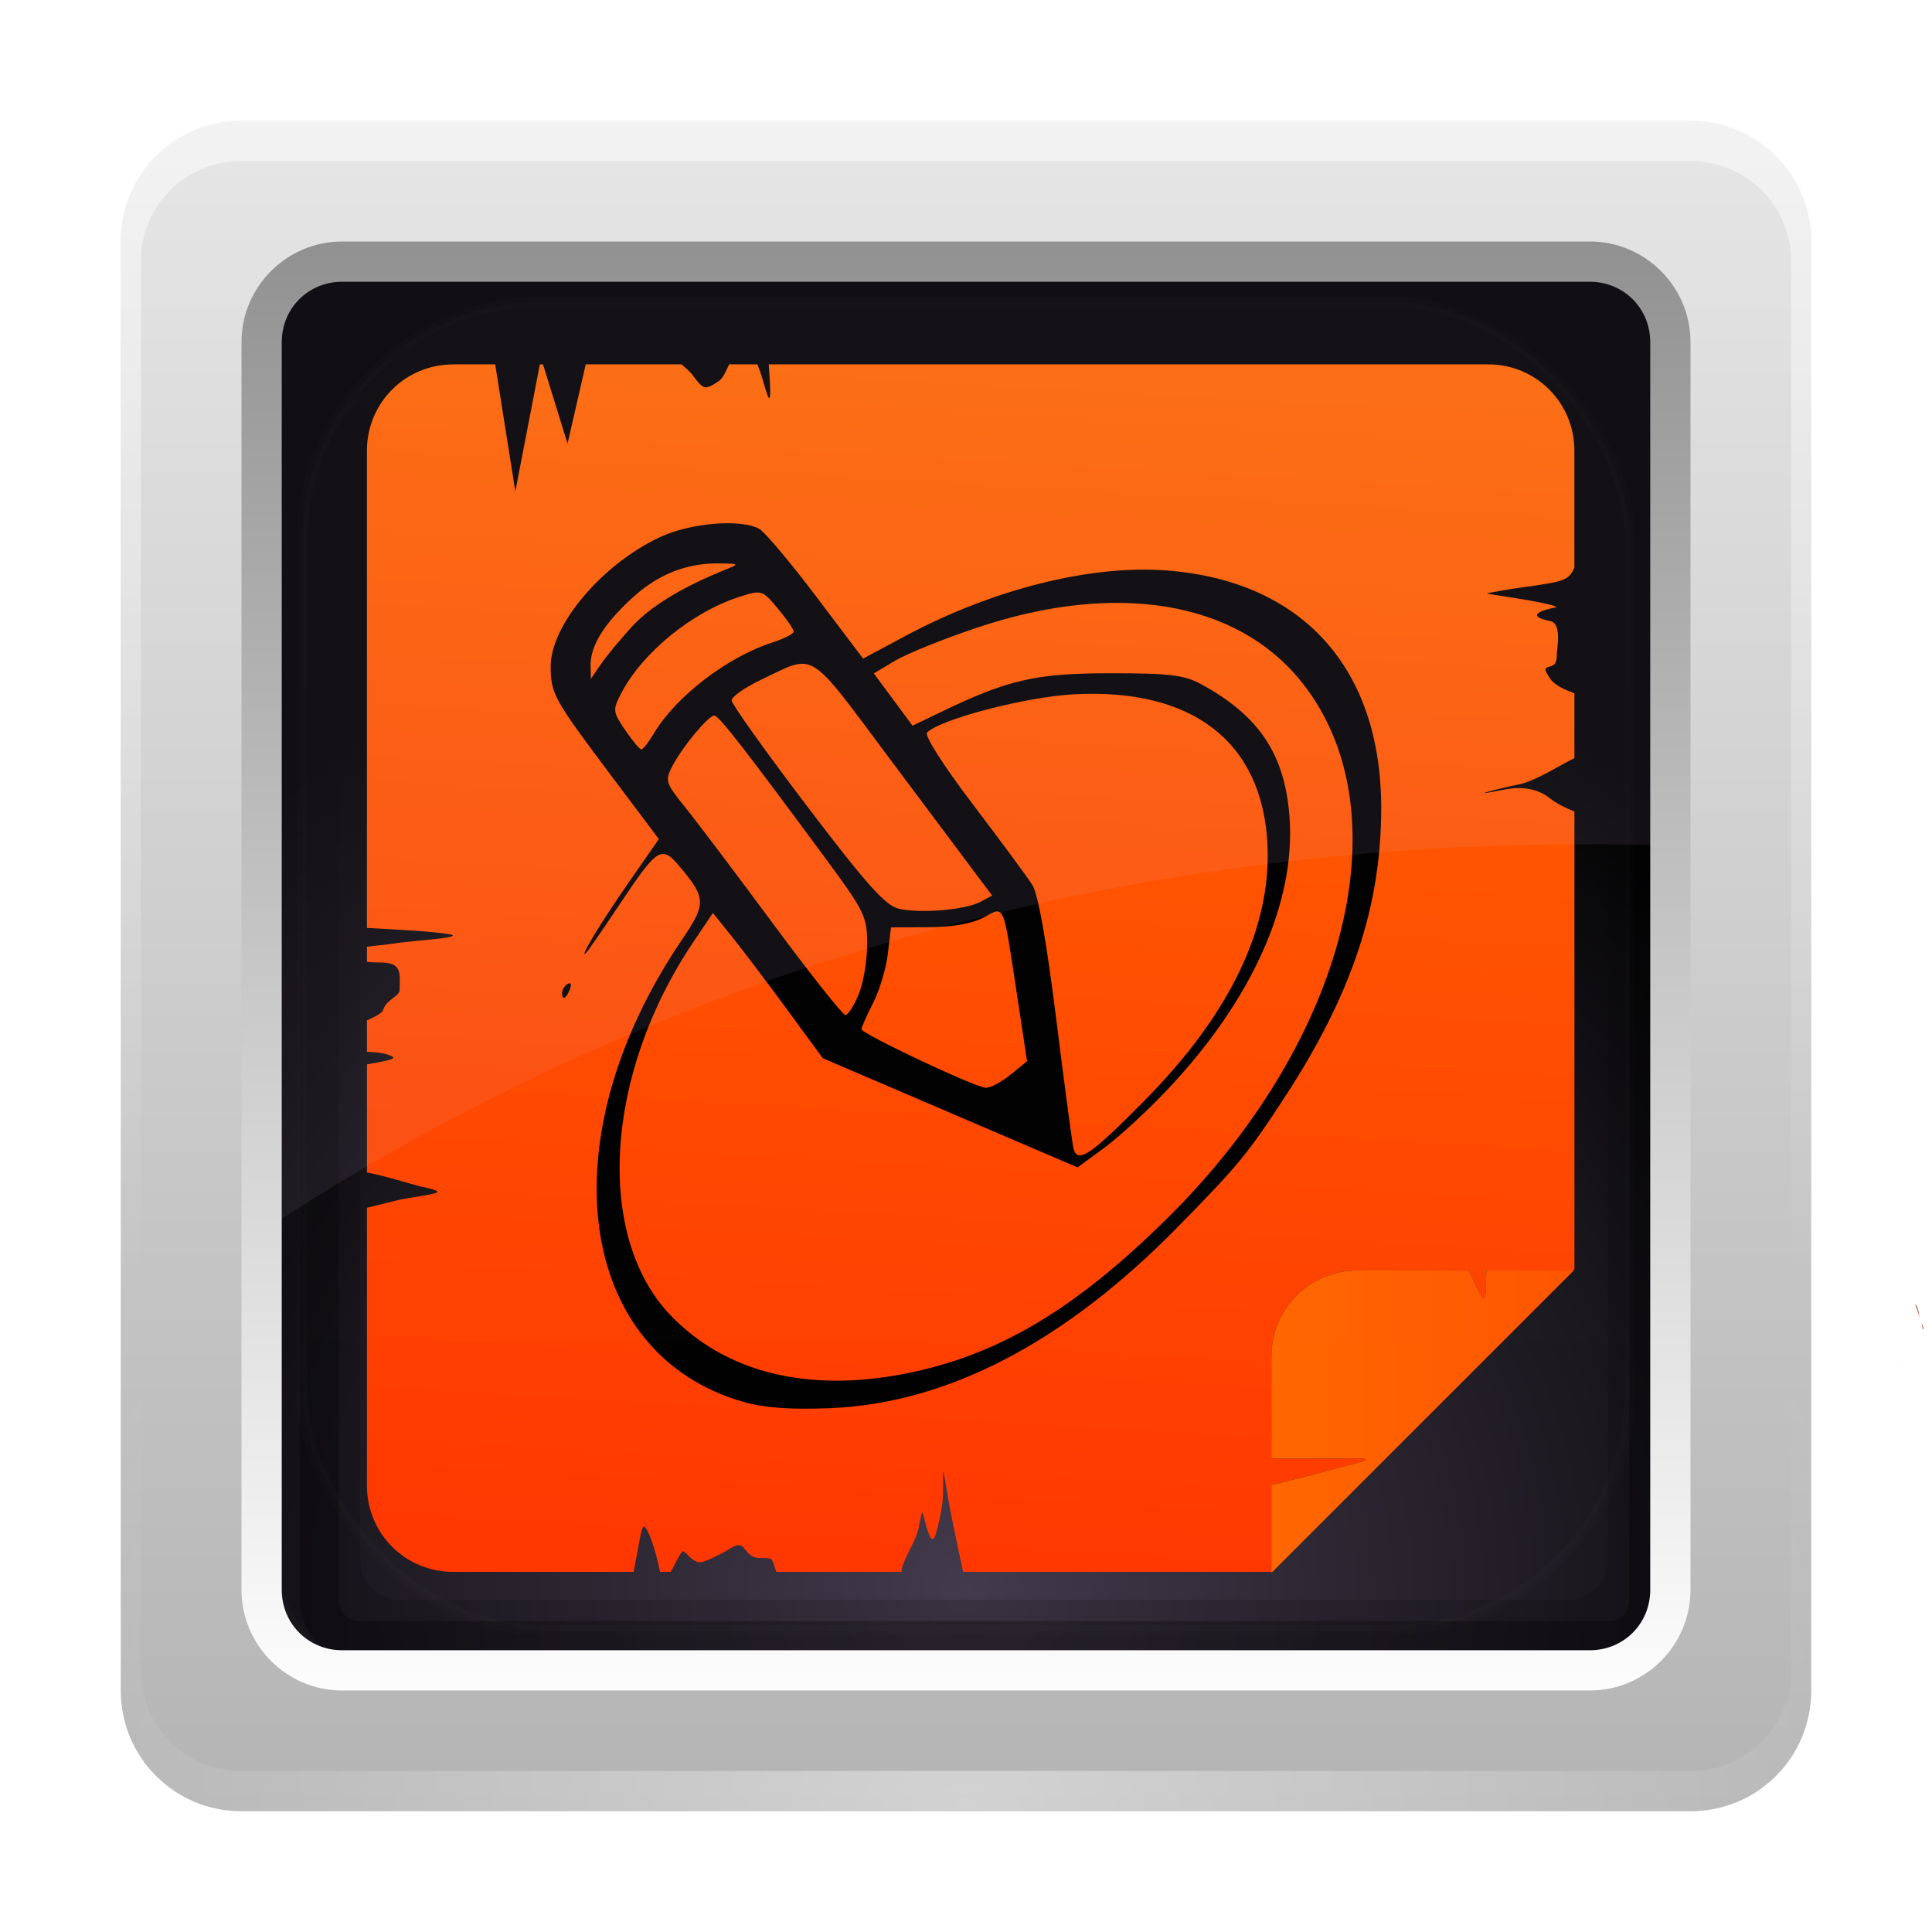 <?xml version="1.0" encoding="UTF-8" standalone="no"?>
<!-- Created with Inkscape (http://www.inkscape.org/) -->

<svg
   xmlns:dc="http://purl.org/dc/elements/1.1/"
   xmlns:cc="http://creativecommons.org/ns#"
   xmlns:rdf="http://www.w3.org/1999/02/22-rdf-syntax-ns#"
   xmlns:svg="http://www.w3.org/2000/svg"
   xmlns="http://www.w3.org/2000/svg"
   xmlns:xlink="http://www.w3.org/1999/xlink"
   xmlns:sodipodi="http://sodipodi.sourceforge.net/DTD/sodipodi-0.dtd"
   xmlns:inkscape="http://www.inkscape.org/namespaces/inkscape"
   version="1.0"
   width="96"
   height="96"
   id="svg2408"
   inkscape:version="0.48.3.1 r9886"
   sodipodi:docname="blogique.svg"
   inkscape:export-filename="/home/buckstabu/Dropbox/Public/lcicons/lcproto2.png"
   inkscape:export-xdpi="90"
   inkscape:export-ydpi="90">
  <sodipodi:namedview
     pagecolor="#ffffff"
     bordercolor="#666666"
     borderopacity="1"
     objecttolerance="10"
     gridtolerance="10"
     guidetolerance="10"
     inkscape:pageopacity="0"
     inkscape:pageshadow="2"
     inkscape:window-width="1366"
     inkscape:window-height="719"
     id="namedview68"
     showgrid="false"
     inkscape:zoom="2.3570226"
     inkscape:cx="-39.610476"
     inkscape:cy="48.461862"
     inkscape:window-x="0"
     inkscape:window-y="29"
     inkscape:window-maximized="1"
     inkscape:current-layer="svg2408" />
  <defs
     id="defs2410">
    <linearGradient
       id="linearGradient4017">
      <stop
         style="stop-color:#ff6600;stop-opacity:1;"
         offset="0"
         id="stop4019" />
      <stop
         style="stop-color:#ff1e00;stop-opacity:1;"
         offset="1"
         id="stop4021" />
    </linearGradient>
    <linearGradient
       x1="45.448"
       y1="92.54"
       x2="45.448"
       y2="7.017"
       id="ButtonShadow"
       gradientUnits="userSpaceOnUse"
       gradientTransform="scale(1.006,0.994)">
      <stop
         id="stop3750"
         style="stop-color:#000000;stop-opacity:1"
         offset="0" />
      <stop
         id="stop3752"
         style="stop-color:#000000;stop-opacity:0.588"
         offset="1" />
    </linearGradient>
    <filter
       color-interpolation-filters="sRGB"
       id="filter3174">
      <feGaussianBlur
         id="feGaussianBlur3176"
         stdDeviation="1.71" />
    </filter>
    <linearGradient
       id="linearGradient3224-6">
      <stop
         id="stop3226-2"
         style="stop-color:#42394b;stop-opacity:1"
         offset="0" />
      <stop
         id="stop3228-1"
         style="stop-color:#000000;stop-opacity:1"
         offset="1" />
    </linearGradient>
    <linearGradient
       id="linearGradient3187-5">
      <stop
         id="stop3189-3"
         style="stop-color:#b4b4b4;stop-opacity:1"
         offset="0" />
      <stop
         id="stop3191-2"
         style="stop-color:#e6e6e6;stop-opacity:1"
         offset="1" />
    </linearGradient>
    <linearGradient
       id="linearGradient3737-9">
      <stop
         id="stop3739-7"
         style="stop-color:#ffffff;stop-opacity:1"
         offset="0" />
      <stop
         id="stop3741-6"
         style="stop-color:#ffffff;stop-opacity:0"
         offset="1" />
    </linearGradient>
    <linearGradient
       id="linearGradient3465-2">
      <stop
         id="stop3467-0"
         style="stop-color:#919191;stop-opacity:1"
         offset="0" />
      <stop
         id="stop3469-6"
         style="stop-color:#fdfdfd;stop-opacity:1"
         offset="1" />
    </linearGradient>
    <linearGradient
       id="linearGradient3737-7-3">
      <stop
         id="stop3739-2-3"
         style="stop-color:#ffffff;stop-opacity:1"
         offset="0" />
      <stop
         id="stop3741-7-6"
         style="stop-color:#ffffff;stop-opacity:0"
         offset="1" />
    </linearGradient>
    <linearGradient
       id="linearGradient3737-4-0">
      <stop
         id="stop3739-8-4"
         style="stop-color:#ffffff;stop-opacity:1"
         offset="0" />
      <stop
         id="stop3741-71-8"
         style="stop-color:#ffffff;stop-opacity:0"
         offset="1" />
    </linearGradient>
    <clipPath
       id="clipPath3613-5">
      <rect
         width="84"
         height="84"
         rx="6"
         ry="6"
         x="6"
         y="6"
         id="rect3615-1"
         style="fill:#ffffff;fill-opacity:1;fill-rule:nonzero;stroke:none" />
    </clipPath>
    <filter
       x="-0.192"
       y="-0.192"
       width="1.384"
       height="1.384"
       color-interpolation-filters="sRGB"
       id="filter3794-2">
      <feGaussianBlur
         id="feGaussianBlur3796-9"
         stdDeviation="5.28" />
    </filter>
    <linearGradient
       x1="45.448"
       y1="92.54"
       x2="45.448"
       y2="7.017"
       id="ButtonShadow-4"
       gradientUnits="userSpaceOnUse"
       gradientTransform="scale(1.006,0.994)">
      <stop
         id="stop3750-7"
         style="stop-color:#000000;stop-opacity:1"
         offset="0" />
      <stop
         id="stop3752-9"
         style="stop-color:#000000;stop-opacity:0.588"
         offset="1" />
    </linearGradient>
    <filter
       color-interpolation-filters="sRGB"
       id="filter3174-1">
      <feGaussianBlur
         id="feGaussianBlur3176-1"
         stdDeviation="1.71" />
    </filter>
    <linearGradient
       inkscape:collect="always"
       xlink:href="#ButtonShadow-4"
       id="linearGradient53366"
       gradientUnits="userSpaceOnUse"
       gradientTransform="scale(1.006,0.994)"
       x1="45.448"
       y1="92.54"
       x2="45.448"
       y2="7.017" />
    <linearGradient
       inkscape:collect="always"
       xlink:href="#linearGradient3187-5"
       id="linearGradient53370"
       gradientUnits="userSpaceOnUse"
       x1="48"
       y1="90"
       x2="48"
       y2="5.988" />
    <linearGradient
       inkscape:collect="always"
       xlink:href="#linearGradient3737-9"
       id="linearGradient53372"
       gradientUnits="userSpaceOnUse"
       x1="36.357"
       y1="6"
       x2="36.357"
       y2="63.893" />
    <linearGradient
       inkscape:collect="always"
       xlink:href="#linearGradient3465-2"
       id="linearGradient53374"
       gradientUnits="userSpaceOnUse"
       gradientTransform="matrix(1.029,0,0,1.029,-1.412,-1.412)"
       x1="43.179"
       y1="13"
       x2="43.179"
       y2="83.295" />
    <radialGradient
       inkscape:collect="always"
       xlink:href="#linearGradient3737-7-3"
       id="radialGradient53376"
       gradientUnits="userSpaceOnUse"
       gradientTransform="matrix(1.157,0,0,0.996,-7.551,0.197)"
       cx="48"
       cy="90.172"
       fx="48"
       fy="90.172"
       r="42" />
    <linearGradient
       inkscape:collect="always"
       xlink:href="#linearGradient3737-4-0"
       id="linearGradient53378"
       gradientUnits="userSpaceOnUse"
       x1="48"
       y1="20.221"
       x2="48"
       y2="138.661" />
    <radialGradient
       inkscape:collect="always"
       xlink:href="#linearGradient3224-6"
       id="radialGradient3086"
       gradientUnits="userSpaceOnUse"
       gradientTransform="matrix(1.383,-1.0350102e-8,0,1.312,-17.141,-23.729)"
       cx="47.098"
       cy="78.287"
       fx="47.098"
       fy="78.287"
       r="38.957" />
    <linearGradient
       inkscape:collect="always"
       xlink:href="#ButtonShadow-4"
       id="linearGradient3117"
       gradientUnits="userSpaceOnUse"
       gradientTransform="scale(1.006,0.994)"
       x1="45.448"
       y1="92.54"
       x2="45.448"
       y2="7.017" />
    <filter
       inkscape:collect="always"
       id="filter3972">
      <feGaussianBlur
         inkscape:collect="always"
         stdDeviation="1.299"
         id="feGaussianBlur3974" />
    </filter>
    <linearGradient
       inkscape:collect="always"
       xlink:href="#linearGradient4017"
       id="linearGradient4033"
       gradientUnits="userSpaceOnUse"
       gradientTransform="matrix(0.714,0,0,0.714,114.97,-149.445)"
       x1="53.94"
       y1="6.844"
       x2="46.812"
       y2="133.097" />
    <linearGradient
       inkscape:collect="always"
       xlink:href="#linearGradient4017"
       id="linearGradient4035"
       gradientUnits="userSpaceOnUse"
       gradientTransform="translate(13.8,-9)"
       x1="150.395"
       y1="-61.138"
       x2="210.395"
       y2="-61.138" />
  </defs>
  <g
     id="layer2"
     style="display:none">
    <rect
       width="86"
       height="85"
       rx="6"
       ry="6"
       x="5"
       y="7"
       id="rect3745"
       style="opacity:0.9;fill:url(#ButtonShadow);fill-opacity:1;fill-rule:nonzero;stroke:none;filter:url(#filter3174)" />
  </g>
  <path
     style="opacity:0.6;color:#000000;fill:#000000;fill-opacity:1;fill-rule:nonzero;stroke:none;stroke-width:1;marker:none;visibility:visible;display:inline;overflow:visible;enable-background:accumulate"
     id="rect3977-9"
     inkscape:connector-curvature="0"
     d="m 17.898,14.49 c -1.662,0 -3,1.338 -3,3 l 0,62 c 0,1.662 1.338,3 3,3 l 62,0 c 1.662,0 3,-1.338 3,-3 l 0,-62 c 0,-1.662 -1.338,-3 -3,-3 l -62,0 z m 0,0.969 62,0 c 1.14,0 2.031,0.891 2.031,2.031 l 0,62 c 0,1.14 -0.891,2.031 -2.031,2.031 l -62,0 c -1.14,0 -2.031,-0.891 -2.031,-2.031 l 0,-62 c 0,-1.14 0.891,-2.031 2.031,-2.031 z" />
  <rect
     style="fill:url(#radialGradient3086);fill-opacity:1;stroke:none"
     id="rect3461-7"
     y="8.744"
     x="9.039"
     ry="6.173"
     rx="5.853"
     height="78.516"
     width="77.915" />
  <path
     style="font-size:medium;font-style:normal;font-variant:normal;font-weight:normal;font-stretch:normal;text-indent:0;text-align:start;text-decoration:none;line-height:normal;letter-spacing:normal;word-spacing:normal;text-transform:none;direction:ltr;block-progression:tb;writing-mode:lr-tb;text-anchor:start;opacity:0.15;color:#000000;fill:#000000;fill-opacity:1;stroke:none;stroke-width:4;marker:none;visibility:visible;display:inline;overflow:visible;enable-background:accumulate;font-family:Abandoned Bitplane;-inkscape-font-specification:Abandoned Bitplane"
     id="rect3222-3-8"
     inkscape:connector-curvature="0"
     d="m 19.898,13.49 c -3.289,0 -6,2.711 -6,6 l 0,58 c 0,3.289 2.711,6 6,6 l 58,0 c 3.289,0 6,-2.711 6,-6 l 0,-58 c 0,-3.289 -2.711,-6 -6,-6 l -58,0 z m 0,4 58,0 c 1.143,0 2,0.857 2,2 l 0,58 c 0,1.143 -0.857,2 -2,2 l -58,0 c -1.143,0 -2,-0.857 -2,-2 l 0,-58 c 0,-1.143 0.857,-2 2,-2 z" />
  <path
     style="opacity:0.3;color:#000000;fill:#000000;fill-opacity:1;fill-rule:nonzero;stroke:none;stroke-width:1;marker:none;visibility:visible;display:inline;overflow:visible;enable-background:accumulate"
     id="rect3981-0"
     inkscape:connector-curvature="0"
     d="m 17.898,14.49 c -1.662,0 -3,1.338 -3,3 l 0,62 c 0,1.662 1.338,3 3,3 l 62,0 c 1.662,0 3,-1.338 3,-3 l 0,-62 c 0,-1.662 -1.338,-3 -3,-3 l -62,0 z m 0,1.938 62,0 c 0.618,0 1.062,0.444 1.062,1.062 l 0,62 c 0,0.618 -0.444,1.062 -1.062,1.062 l -62,0 c -0.618,0 -1.062,-0.444 -1.062,-1.062 l 0,-62 c 0,-0.618 0.444,-1.062 1.062,-1.062 z" />
  <g
     style="display:none"
     id="g3095"
     transform="translate(183.279,-177.554)">
    <path
       style="opacity:0.9;fill:url(#linearGradient3117);fill-opacity:1;fill-rule:nonzero;stroke:none;filter:url(#filter3174-1)"
       id="path3097"
       inkscape:connector-curvature="0"
       d="M 11,7 C 7.676,7 5,9.676 5,13 l 0,33.688 c 2.238,0.124 4.661,0.236 5.875,0.438 0.661,0.11 -0.084,0.241 -1.125,0.344 C 8.709,47.572 7.355,47.665 6.844,47.75 6.222,47.853 5.626,47.904 5,48 l 0,1.062 c 0.38,0.036 0.718,0.031 0.938,0.031 0.809,10e-7 1.16,0.216 1.312,0.562 0.153,0.347 0.094,0.84 0.094,1.406 0,0.425 -0.942,0.663 -1.156,1.375 C 6.111,52.692 5.551,52.946 5,53.188 l 0,2.219 c 0.736,0.025 1.433,0.057 1.844,0.312 C 7.125,55.894 6.069,56.124 5,56.312 l 0,7.562 c 1.138,0.18 3.31,0.926 3.969,1.062 1.09,0.226 1.225,0.335 0.875,0.438 -0.35,0.103 -1.174,0.175 -2,0.312 C 6.866,65.85 5.908,66.142 5,66.344 L 5,86 c 0,3.324 2.676,6 6,6 l 13,0 c 0.095,-0.438 0.151,-0.931 0.25,-1.438 0.14,-0.718 0.255,-1.342 0.375,-1.594 0.03,-0.063 0.058,-0.114 0.094,-0.125 0.107,-0.033 0.238,0.192 0.469,0.781 0.304,0.778 0.54,1.647 0.688,2.375 l 0.75,0 c 0.276,-0.494 0.579,-1.138 0.812,-1.438 0.099,-0.127 0.275,0.132 0.531,0.375 0.256,0.243 0.589,0.486 0.938,0.375 0.649,-0.207 1.603,-0.726 2.031,-1 0.14,-0.089 0.3,-0.158 0.406,-0.188 0.106,-0.03 0.174,-0.018 0.25,0 0.151,0.035 0.232,0.145 0.344,0.281 0.223,0.273 0.467,0.656 1.062,0.656 0.478,0 0.657,-0.033 0.781,0.062 0.124,0.095 0.197,0.315 0.406,0.875 l 8.875,0 c -0.048,-0.594 1.041,-2.152 1.219,-3.062 0.191,-0.976 0.214,-1.242 0.281,-1.062 0.067,0.18 0.193,0.794 0.469,1.5 0.11,0.282 0.214,0.358 0.312,0.281 0.099,-0.077 0.169,-0.294 0.25,-0.562 0.162,-0.537 0.286,-1.297 0.344,-1.594 0.131,-0.67 0.129,-1.787 0.125,-2.281 -9.11e-4,-0.124 -0.006,-0.218 0,-0.25 0.018,-0.097 0.081,0.312 0.281,1.594 0.164,1.047 0.548,2.688 0.719,3.562 0.17,0.868 0.298,1.322 0.406,1.875 l 28.219,0 c 0.039,-0.495 0.035,-1.099 0.062,-1.5 0.02,-0.301 0.066,-0.487 0.156,-0.469 0.03,0.006 0.051,0.039 0.094,0.094 0.233,0.298 0.631,1.165 0.969,1.875 L 85,92 c 3.324,0 6,-2.676 6,-6 l 0,-7.219 c -0.169,0.004 -0.29,-4e-6 -0.5,0 -1.33,0 -2.638,-4e-6 -3.969,0 -1.227,0 -2.054,-9.64e-4 -2.25,-0.062 -0.196,-0.062 0.233,-0.183 1.469,-0.5 C 86.405,78.051 89.092,77.291 91,76.875 L 91,38.469 C 90.347,38.202 89.793,37.98 89.25,37.562 89.107,37.453 88.801,37.17 88.281,37 87.761,36.83 87.007,36.744 86,36.938 c -1.533,0.295 -1.686,0.283 -1.25,0.156 0.436,-0.127 1.469,-0.381 2.25,-0.531 1.153,-0.222 2.722,-1.204 4,-1.844 l 0,-4.562 c -0.698,-0.258 -1.422,-0.558 -1.75,-1.062 -0.21,-0.323 -0.322,-0.513 -0.312,-0.625 0.009,-0.112 0.133,-0.149 0.25,-0.188 0.117,-0.038 0.261,-0.054 0.375,-0.156 0.114,-0.102 0.187,-0.292 0.188,-0.594 0,-0.323 0.082,-0.887 0.062,-1.406 -0.01,-0.26 -0.036,-0.497 -0.125,-0.688 -0.089,-0.19 -0.219,-0.333 -0.438,-0.375 -0.575,-0.11 -0.848,-0.234 -0.906,-0.344 -0.058,-0.11 0.072,-0.189 0.281,-0.281 0.418,-0.184 1.133,-0.339 1.125,-0.344 -0.669,-0.386 -5.247,-0.921 -5,-0.969 0.333,-0.064 0.667,-0.124 1,-0.188 1.048,-0.201 2.433,-0.309 3.75,-0.562 0.573,-0.11 0.912,-0.251 1.125,-0.438 0.213,-0.187 0.294,-0.423 0.375,-0.625 L 91,13 C 91,9.676 88.324,7 85,7 L 33.625,7 C 33.722,8.398 33.827,9.959 33.531,9.188 33.321,8.638 33.21,8.05 33,7.5 32.947,7.361 32.904,7.171 32.844,7 L 30.812,7 C 30.572,7.492 30.363,7.971 30.031,8.188 29.524,8.519 29.245,8.682 29,8.594 28.755,8.505 28.523,8.167 28.156,7.688 27.993,7.474 27.722,7.256 27.406,7 l -6.812,0 -1.312,5.562 L 17.531,7 17.312,7 15.562,15.938 14.156,7 11,7 z" />
  </g>
  <g
     id="g4028"
     transform="translate(-101.023,163.264)">
    <path
       inkscape:connector-curvature="0"
       style="fill:url(#linearGradient4033);fill-opacity:1;fill-rule:nonzero;stroke:none"
       d="m 123.537,-145.156 c -2.374,0 -4.281,1.907 -4.281,4.281 l 0,23.719 c 1.561,0.087 3.246,0.17 4.094,0.312 0.461,0.077 -0.055,0.177 -0.781,0.25 -0.726,0.073 -1.675,0.159 -2.031,0.219 -0.434,0.073 -0.844,0.088 -1.281,0.156 l 0,0.75 c 0.265,0.025 0.503,0.031 0.656,0.031 0.564,0 0.8,0.13 0.906,0.375 0.106,0.245 0.062,0.6 0.062,1 0,0.3 -0.663,0.466 -0.812,0.969 -0.053,0.18 -0.428,0.36 -0.812,0.531 l 0,1.562 c 0.513,0.018 0.995,0.07 1.281,0.25 0.197,0.124 -0.536,0.242 -1.281,0.375 l 0,5.375 c 0.794,0.127 2.322,0.622 2.781,0.719 0.761,0.16 0.838,0.24 0.594,0.312 -0.244,0.072 -0.798,0.153 -1.375,0.25 -0.682,0.115 -1.366,0.326 -2,0.469 l 0,13.812 c 0,2.374 1.907,4.281 4.281,4.281 l 8.969,0 c 0.067,-0.309 0.118,-0.643 0.188,-1 0.098,-0.506 0.166,-0.978 0.25,-1.156 0.021,-0.044 0.038,-0.086 0.062,-0.094 0.074,-0.023 0.183,0.147 0.344,0.562 0.212,0.549 0.366,1.173 0.469,1.688 l 0.531,0 c 0.193,-0.348 0.399,-0.789 0.562,-1 0.069,-0.089 0.196,0.078 0.375,0.25 0.179,0.172 0.413,0.329 0.656,0.25 0.453,-0.146 1.107,-0.494 1.406,-0.688 0.098,-0.063 0.207,-0.104 0.281,-0.125 0.074,-0.021 0.135,-0.013 0.188,0 0.106,0.025 0.141,0.091 0.219,0.188 0.156,0.193 0.334,0.438 0.75,0.438 0.334,0 0.476,-0.004 0.562,0.062 0.086,0.067 0.104,0.229 0.25,0.625 l 6.219,0 c -0.033,-0.419 0.719,-1.513 0.844,-2.156 0.133,-0.689 0.172,-0.877 0.219,-0.75 0.047,0.127 0.12,0.564 0.312,1.062 0.077,0.199 0.15,0.242 0.219,0.188 0.069,-0.054 0.1,-0.217 0.156,-0.406 0.113,-0.379 0.209,-0.915 0.25,-1.125 0.091,-0.473 0.065,-1.245 0.062,-1.594 -6.3e-4,-0.087 -0.004,-0.165 0,-0.188 0.012,-0.068 0.079,0.22 0.219,1.125 0.114,0.739 0.381,1.914 0.5,2.531 0.118,0.613 0.206,0.922 0.281,1.312 l 15.375,0 0,-0.031 14.969,-14.969 0.031,0 0,-22.781 c -0.455,-0.188 -0.84,-0.361 -1.219,-0.656 -0.099,-0.077 -0.325,-0.255 -0.688,-0.375 -0.363,-0.12 -0.86,-0.199 -1.562,-0.062 -1.07,0.208 -1.179,0.215 -0.875,0.125 0.304,-0.09 1.017,-0.269 1.562,-0.375 0.804,-0.156 1.89,-0.861 2.781,-1.312 l 0,-3.219 c -0.487,-0.182 -0.99,-0.394 -1.219,-0.75 -0.146,-0.228 -0.225,-0.358 -0.219,-0.438 0.006,-0.079 0.075,-0.098 0.156,-0.125 0.082,-0.027 0.202,-0.053 0.281,-0.125 0.08,-0.072 0.125,-0.224 0.125,-0.438 0,-0.228 0.076,-0.602 0.062,-0.969 -0.007,-0.183 -0.031,-0.366 -0.094,-0.5 -0.062,-0.134 -0.16,-0.22 -0.312,-0.25 -0.401,-0.078 -0.584,-0.172 -0.625,-0.25 -0.041,-0.078 0.042,-0.154 0.188,-0.219 0.292,-0.13 0.787,-0.216 0.781,-0.219 -0.467,-0.272 -3.641,-0.654 -3.469,-0.688 0.232,-0.045 0.455,-0.08 0.688,-0.125 0.731,-0.142 1.675,-0.227 2.594,-0.406 0.4,-0.078 0.632,-0.181 0.781,-0.312 0.149,-0.132 0.225,-0.295 0.281,-0.438 l 0,-5.812 c 0,-2.374 -1.907,-4.281 -4.281,-4.281 l -35.75,0 c 0.067,0.987 0.144,2.076 -0.062,1.531 -0.147,-0.388 -0.228,-0.799 -0.375,-1.188 -0.037,-0.098 -0.083,-0.223 -0.125,-0.344 l -1.406,0 c -0.168,0.348 -0.3,0.691 -0.531,0.844 -0.354,0.234 -0.548,0.344 -0.719,0.281 -0.171,-0.062 -0.338,-0.287 -0.594,-0.625 -0.114,-0.151 -0.311,-0.319 -0.531,-0.5 l -4.75,0 -0.906,3.938 -1.219,-3.938 -0.156,0 -1.219,6.312 -1,-6.312 -2.094,0 z"
       id="path3169" />
    <path
       inkscape:connector-curvature="0"
       id="path3164"
       d="m 213.32,-40.138 0.938,-3.875 -0.031,-0.062 -0.906,3.938 z m -4.75,0 c -0.22,-0.181 -0.417,-0.349 -0.531,-0.5 0.114,0.151 0.311,0.319 0.531,0.5 z m -1.406,-1.094 c 0.113,-0.045 0.196,-0.062 0.281,-0.031 -0.086,-0.031 -0.167,-0.018 -0.281,0.031 z m -42.969,-9.031 c 0.056,-0.137 0.141,-0.281 0.281,-0.406 -0.149,0.132 -0.225,0.264 -0.281,0.406 z m 0.875,-1.938 c -0.005,-0.003 0.489,-0.089 0.781,-0.219 0.073,-0.032 0.123,-0.057 0.156,-0.094 -0.037,0.025 -0.098,0.037 -0.156,0.062 -0.292,0.13 -0.787,0.247 -0.781,0.25 z m 0.531,-3 c 0.028,-0.018 0.028,-0.054 0.031,-0.094 -0.003,0.04 -0.034,0.073 -0.062,0.094 0.008,-0.004 0.025,0.004 0.031,0 z m 0.5,-6.125 c -0.363,-0.12 -0.588,-0.298 -0.688,-0.375 0.099,0.077 0.325,0.255 0.688,0.375 z m 58.094,-6.812 c -1.561,-0.087 -3.246,-0.17 -4.094,-0.312 0.847,0.142 2.533,0.225 4.094,0.312 z m 0,-6.156 0,-0.031 c -0.257,-0.009 -0.495,-2.2e-4 -0.719,-0.031 0.22,0.038 0.462,0.054 0.719,0.062 z m -1.5,-6.375 c -0.535,-0.156 -1.02,-0.327 -1.25,-0.375 -0.38,-0.08 -0.601,-0.138 -0.688,-0.188 0.06,0.052 0.228,0.129 0.656,0.219 0.23,0.048 0.743,0.192 1.281,0.344 z m -1.938,-0.562 c -0.043,-0.025 -0.046,-0.042 -0.031,-0.062 -0.032,0.02 0.003,0.038 0.031,0.062 z m -56.531,-3.906 14.969,-14.969 0,-0.031 -4.312,0 c -0.027,0.349 -0.012,0.779 -0.031,1.062 -0.014,0.213 -0.062,0.325 -0.125,0.312 -0.021,-0.004 -0.033,-0.024 -0.062,-0.062 -0.163,-0.211 -0.42,-0.811 -0.656,-1.312 l -5.531,0 c -2.374,0 -4.281,1.907 -4.281,4.281 l 0,5.062 c 0.118,-0.003 0.229,0 0.375,0 l 2.75,0 c 0.856,0 1.426,-0.012 1.562,0.031 0.137,0.043 -0.169,0.12 -1.031,0.344 -0.457,0.119 -2.325,0.644 -3.656,0.938 l 0,4.344 0.031,0 z m 31.344,-10.031 c -0.012,0.068 -0.079,-0.22 -0.219,-1.125 0.14,0.905 0.206,1.193 0.219,1.125 z m 1.031,-2.062 c -0.019,-0.052 -0.059,-0.175 -0.094,-0.312 0.031,0.125 0.045,0.264 0.062,0.312 0.006,0.016 0.025,-0.006 0.031,0 z m -0.188,-0.531 c -0.044,-0.156 -0.051,-0.341 -0.125,-0.531 -0.038,-0.1 -0.087,-0.155 -0.125,-0.188 0.036,0.029 0.055,0.088 0.094,0.188 0.077,0.199 0.112,0.367 0.156,0.531 z m 14.031,-0.125 c 0.006,-0.002 -0.005,-0.026 0,-0.031 -0.019,0.006 -0.04,0.019 -0.062,0 0.023,0.019 0.044,0.037 0.062,0.031 z m -14.562,-0.188 c 0.057,-0.19 0.087,-0.352 0.156,-0.406 -0.069,0.054 -0.1,0.217 -0.156,0.406 z m 14.219,-0.375 c -0.212,-0.549 -0.366,-1.173 -0.469,-1.688 0.103,0.514 0.256,1.138 0.469,1.688 z m -4.969,-0.844 c -0.061,-0.05 -0.103,-0.095 -0.188,-0.125 0.078,0.026 0.129,0.082 0.188,0.125 z m -0.188,-0.125 c -0.076,-0.027 -0.177,-0.062 -0.281,-0.062 -0.334,0 -0.476,0.036 -0.562,-0.031 0.087,0.067 0.229,0.062 0.562,0.062 0.104,0 0.204,0.005 0.281,0.031 z"
       style="fill:#241c1c;fill-opacity:1;fill-rule:nonzero;stroke:none;filter:url(#filter3972)" />
    <path
       style="fill:url(#linearGradient4035);fill-opacity:1;fill-rule:nonzero;stroke:none"
       d="m 213.32,-40.138 0.938,-3.875 -0.031,-0.062 -0.906,3.938 z m -4.75,0 c -0.22,-0.181 -0.417,-0.349 -0.531,-0.5 0.114,0.151 0.311,0.319 0.531,0.5 z m -1.406,-1.094 c 0.113,-0.045 0.196,-0.062 0.281,-0.031 -0.086,-0.031 -0.167,-0.018 -0.281,0.031 z m -42.969,-9.031 c 0.056,-0.137 0.141,-0.281 0.281,-0.406 -0.149,0.132 -0.225,0.264 -0.281,0.406 z m 0.875,-1.938 c -0.005,-0.003 0.489,-0.089 0.781,-0.219 0.073,-0.032 0.123,-0.057 0.156,-0.094 -0.037,0.025 -0.098,0.037 -0.156,0.062 -0.292,0.13 -0.787,0.247 -0.781,0.25 z m 0.531,-3 c 0.028,-0.018 0.028,-0.054 0.031,-0.094 -0.003,0.04 -0.034,0.073 -0.062,0.094 0.008,-0.004 0.025,0.004 0.031,0 z m 0.5,-6.125 c -0.363,-0.12 -0.588,-0.298 -0.688,-0.375 0.099,0.077 0.325,0.255 0.688,0.375 z m 58.094,-6.812 c -1.561,-0.087 -3.246,-0.17 -4.094,-0.312 0.847,0.142 2.533,0.225 4.094,0.312 z m 0,-6.156 0,-0.031 c -0.257,-0.009 -0.495,-2.2e-4 -0.719,-0.031 0.22,0.038 0.462,0.054 0.719,0.062 z m -1.5,-6.375 c -0.535,-0.156 -1.02,-0.327 -1.25,-0.375 -0.38,-0.08 -0.601,-0.138 -0.688,-0.188 0.06,0.052 0.228,0.129 0.656,0.219 0.23,0.048 0.743,0.192 1.281,0.344 z m -1.938,-0.562 c -0.043,-0.025 -0.046,-0.042 -0.031,-0.062 -0.032,0.02 0.003,0.038 0.031,0.062 z m -56.531,-3.906 14.969,-14.969 0,-0.031 -4.312,0 c -0.027,0.349 -0.012,0.779 -0.031,1.062 -0.014,0.213 -0.062,0.325 -0.125,0.312 -0.021,-0.004 -0.033,-0.024 -0.062,-0.062 -0.163,-0.211 -0.42,-0.811 -0.656,-1.312 l -5.531,0 c -2.374,0 -4.281,1.907 -4.281,4.281 l 0,5.062 c 0.118,-0.003 0.229,0 0.375,0 l 2.75,0 c 0.856,0 1.426,-0.012 1.562,0.031 0.137,0.043 -0.169,0.12 -1.031,0.344 -0.457,0.119 -2.325,0.644 -3.656,0.938 l 0,4.344 0.031,0 z m 31.344,-10.031 c -0.012,0.068 -0.079,-0.22 -0.219,-1.125 0.14,0.905 0.206,1.193 0.219,1.125 z m 1.031,-2.062 c -0.019,-0.052 -0.059,-0.175 -0.094,-0.312 0.031,0.125 0.045,0.264 0.062,0.312 0.006,0.016 0.025,-0.006 0.031,0 z m -0.188,-0.531 c -0.044,-0.156 -0.051,-0.341 -0.125,-0.531 -0.038,-0.1 -0.087,-0.155 -0.125,-0.188 0.036,0.029 0.055,0.088 0.094,0.188 0.077,0.199 0.112,0.367 0.156,0.531 z m 14.031,-0.125 c 0.006,-0.002 -0.005,-0.026 0,-0.031 -0.019,0.006 -0.04,0.019 -0.062,0 0.023,0.019 0.044,0.037 0.062,0.031 z m -14.562,-0.188 c 0.057,-0.19 0.087,-0.352 0.156,-0.406 -0.069,0.054 -0.1,0.217 -0.156,0.406 z m 14.219,-0.375 c -0.212,-0.549 -0.366,-1.173 -0.469,-1.688 0.103,0.514 0.256,1.138 0.469,1.688 z m -4.969,-0.844 c -0.061,-0.05 -0.103,-0.095 -0.188,-0.125 0.078,0.026 0.129,0.082 0.188,0.125 z m -0.188,-0.125 c -0.076,-0.027 -0.177,-0.062 -0.281,-0.062 -0.334,0 -0.476,0.036 -0.562,-0.031 0.087,0.067 0.229,0.062 0.562,0.062 0.104,0 0.204,0.005 0.281,0.031 z"
       id="path3186"
       inkscape:connector-curvature="0" />
  </g>
  <path
     style="fill:#000000"
     d="m 36.987,69.673 c -8.373,-2.363 -9.822,-13.067 -3.109,-22.967 1.211,-1.786 1.209,-2.066 -0.032,-3.56 -0.989,-1.19 -1.123,-1.108 -3.146,1.923 -0.784,1.175 -1.493,2.2 -1.576,2.277 -0.409,0.382 0.731,-1.506 2.088,-3.458 l 1.526,-2.195 -2.361,-3.143 c -2.87,-3.821 -3.013,-4.079 -3.013,-5.448 0,-2.05 2.566,-5.079 5.435,-6.415 1.515,-0.705 3.987,-0.913 4.92,-0.414 0.271,0.145 1.545,1.656 2.831,3.358 l 2.338,3.095 2.053,-1.101 c 4.385,-2.351 9.242,-3.571 13.046,-3.278 6.737,0.52 10.645,4.857 10.645,11.813 0,4.864 -1.467,9.261 -4.785,14.344 -1.866,2.858 -2.3,3.385 -5.34,6.48 -5.618,5.721 -11.428,8.748 -17.247,8.986 -1.938,0.079 -3.262,-0.013 -4.275,-0.299 z m 7.888,-1.396 c 4.632,-0.886 8.483,-3.155 13.11,-7.724 9,-8.887 11.841,-20.369 6.619,-26.754 -3.227,-3.945 -9.169,-4.915 -16.034,-2.618 -1.66,0.556 -3.498,1.296 -4.084,1.645 l -1.066,0.635 0.962,1.299 0.962,1.299 1.373,-0.662 c 3.37,-1.626 4.735,-1.94 8.441,-1.944 2.91,-0.003 3.677,0.086 4.492,0.526 2.915,1.572 4.203,3.503 4.427,6.639 0.303,4.234 -1.861,9.067 -6.048,13.504 -1.003,1.063 -2.421,2.372 -3.153,2.909 l -1.33,0.976 -6.332,-2.713 -6.332,-2.713 -1.765,-2.408 c -0.971,-1.324 -2.198,-2.948 -2.728,-3.608 l -0.964,-1.2 -0.974,1.446 c -4.425,6.571 -4.901,14.665 -1.093,18.584 2.716,2.795 6.723,3.797 11.514,2.881 z m 11.971,-13.566 c 4.275,-4.32 6.342,-8.628 6.131,-12.779 -0.258,-5.074 -3.73,-7.754 -9.626,-7.432 -2.393,0.131 -6.6,1.227 -7.285,1.899 -0.144,0.142 0.813,1.644 2.27,3.561 1.386,1.824 2.72,3.631 2.964,4.018 0.285,0.452 0.711,2.855 1.194,6.738 0.413,3.32 0.798,6.194 0.857,6.387 0.217,0.716 0.848,0.285 3.496,-2.39 z m -6.627,-1.314 0.815,-0.666 -0.483,-3.184 c -0.726,-4.789 -0.614,-4.523 -1.667,-3.958 -0.568,0.305 -1.55,0.478 -2.748,0.484 l -1.864,0.009 -0.156,1.314 c -0.086,0.723 -0.415,1.823 -0.733,2.445 -0.317,0.622 -0.577,1.206 -0.577,1.297 0,0.23 5.658,2.898 6.176,2.913 0.232,0.006 0.788,-0.288 1.236,-0.655 z m -7.556,-3.98 c 0.234,-0.559 0.425,-1.68 0.425,-2.49 0,-1.397 -0.112,-1.626 -2.176,-4.419 -3.983,-5.393 -5.199,-6.953 -5.418,-6.953 -0.294,0 -1.599,1.573 -2.086,2.515 -0.373,0.722 -0.338,0.833 0.642,2.048 0.57,0.707 2.54,3.317 4.378,5.801 1.838,2.484 3.447,4.516 3.576,4.516 0.129,0 0.425,-0.458 0.659,-1.017 z m 6.05,-4.603 0.588,-0.315 -0.673,-0.893 c -0.37,-0.491 -2.351,-3.139 -4.403,-5.884 -4.147,-5.55 -3.661,-5.25 -6.401,-3.949 -0.811,0.385 -1.472,0.849 -1.469,1.03 0.003,0.182 1.685,2.541 3.738,5.243 2.951,3.884 3.905,4.953 4.557,5.106 1.07,0.25 3.313,0.063 4.063,-0.338 z m -16.238,-8.346 c 1.096,-1.852 3.647,-3.814 5.911,-4.546 0.579,-0.187 1.053,-0.43 1.053,-0.54 0,-0.11 -0.354,-0.623 -0.786,-1.141 -0.772,-0.925 -0.807,-0.936 -1.895,-0.589 -2.36,0.752 -4.846,2.779 -5.896,4.809 -0.424,0.819 -0.413,0.91 0.205,1.819 0.358,0.526 0.719,0.957 0.801,0.958 0.083,10e-4 0.356,-0.345 0.607,-0.77 z m -1.1,-5.304 c 0.939,-1.03 2.502,-1.984 4.695,-2.868 0.673,-0.271 0.661,-0.284 -0.281,-0.3 -1.668,-0.03 -3.093,0.534 -4.402,1.741 -1.398,1.288 -2.062,2.379 -2.04,3.348 l 0.015,0.646 0.477,-0.702 c 0.262,-0.386 0.954,-1.225 1.537,-1.865 z m -3.447,18.164 c 0,-0.145 0.125,-0.341 0.278,-0.436 0.159,-0.098 0.206,0.014 0.11,0.264 -0.187,0.486 -0.388,0.575 -0.388,0.172 z"
     id="path5547"
     inkscape:connector-curvature="0" />
  <path
     style="opacity:0.08;fill:#d9c6ed;fill-opacity:1;stroke:none"
     id="rect3256-3"
     inkscape:connector-curvature="0"
     d="m 14.898,8.74 c -3.242,0 -5.844,2.767 -5.844,6.187 l 0,49.062 C 27.879,50.131 54.866,40.196 86.961,42.208 l 0,-27.281 c 0,-3.42 -2.633,-6.187 -5.875,-6.187 l -66.188,0 z" />
  <g
     id="layer1"
     style="display:inline">
    <path
       d="M 12,6 C 8.676,6 6,8.676 6,12 l 0,72 c 0,3.324 2.676,6 6,6 l 72,0 c 3.324,0 6,-2.676 6,-6 L 90,12 C 90,8.676 87.324,6 84,6 L 12,6 z m 5,7 62,0 c 2.216,0 4,1.784 4,4 l 0,62 c 10e-7,2.216 -1.784,4 -4,4 l -62,0 c -2.216,10e-7 -4,-1.784 -4,-4 l 0,-62 c 0,-2.216 1.784,-4 4,-4 z"
       inkscape:connector-curvature="0"
       id="rect2419"
       style="fill:url(#linearGradient53370);fill-opacity:1;fill-rule:nonzero;stroke:none" />
    <path
       d="M 12,6 C 8.676,6 6,8.676 6,12 l 0,2 0,68 0,2 c 0,0.335 0.041,0.651 0.094,0.969 0.049,0.296 0.097,0.597 0.188,0.875 0.01,0.03 0.021,0.064 0.031,0.094 0.099,0.288 0.235,0.547 0.375,0.812 0.145,0.274 0.316,0.536 0.5,0.781 0.184,0.246 0.374,0.473 0.594,0.688 0.44,0.428 0.943,0.815 1.5,1.094 0.279,0.14 0.573,0.247 0.875,0.344 -0.256,-0.1 -0.487,-0.236 -0.719,-0.375 -0.007,-0.004 -0.024,0.004 -0.031,0 -0.032,-0.019 -0.062,-0.043 -0.094,-0.062 -0.12,-0.077 -0.231,-0.164 -0.344,-0.25 -0.106,-0.081 -0.213,-0.161 -0.312,-0.25 C 8.478,88.557 8.309,88.373 8.156,88.188 8.049,88.057 7.938,87.922 7.844,87.781 7.819,87.743 7.805,87.695 7.781,87.656 7.716,87.553 7.651,87.452 7.594,87.344 7.493,87.149 7.388,86.928 7.312,86.719 7.305,86.697 7.289,86.678 7.281,86.656 7.249,86.564 7.245,86.469 7.219,86.375 7.188,86.268 7.148,86.172 7.125,86.062 7.052,85.721 7,85.364 7,85 L 7,83 7,15 7,13 C 7,10.218 9.218,8 12,8 l 2,0 68,0 2,0 c 2.782,0 5,2.218 5,5 l 0,2 0,68 0,2 c 0,0.364 -0.052,0.721 -0.125,1.062 -0.044,0.207 -0.088,0.398 -0.156,0.594 -0.008,0.022 -0.023,0.041 -0.031,0.062 -0.063,0.174 -0.138,0.367 -0.219,0.531 -0.042,0.083 -0.079,0.17 -0.125,0.25 -0.055,0.097 -0.127,0.188 -0.188,0.281 -0.094,0.141 -0.205,0.276 -0.312,0.406 -0.143,0.174 -0.303,0.347 -0.469,0.5 -0.011,0.01 -0.02,0.021 -0.031,0.031 -0.138,0.126 -0.285,0.234 -0.438,0.344 -0.103,0.073 -0.204,0.153 -0.312,0.219 -0.007,0.004 -0.024,-0.004 -0.031,0 -0.232,0.139 -0.463,0.275 -0.719,0.375 0.302,-0.097 0.596,-0.204 0.875,-0.344 0.557,-0.279 1.06,-0.666 1.5,-1.094 0.22,-0.214 0.409,-0.442 0.594,-0.688 0.184,-0.246 0.355,-0.508 0.5,-0.781 0.14,-0.265 0.276,-0.525 0.375,-0.812 0.01,-0.031 0.021,-0.063 0.031,-0.094 0.09,-0.278 0.139,-0.579 0.188,-0.875 C 89.959,84.651 90,84.335 90,84 l 0,-2 0,-68 0,-2 C 90,8.676 87.324,6 84,6 L 12,6 z"
       inkscape:connector-curvature="0"
       id="rect3728"
       style="opacity:0.5;fill:url(#linearGradient53372);fill-opacity:1;fill-rule:nonzero;stroke:none" />
    <path
       d="m 17,12 c -2.753,0 -5,2.247 -5,5 l 0,62 c 0,2.753 2.247,5 5,5 l 62,0 c 2.753,0 5,-2.247 5,-5 l 0,-62 c 0,-2.753 -2.247,-5 -5,-5 l -62,0 z m 0,2 62,0 c 1.679,0 3,1.321 3,3 l 0,62 c 10e-7,1.679 -1.321,3 -3,3 l -62,0 c -1.679,0 -3,-1.321 -3,-3 l 0,-62 c 0,-1.679 1.321,-3 3,-3 z"
       inkscape:connector-curvature="0"
       id="rect3425"
       style="fill:url(#linearGradient53374);fill-opacity:1;fill-rule:nonzero;stroke:none" />
    <path
       d="M 12,90 C 8.676,90 6,87.324 6,84 L 6,82 6,14 6,12 c 0,-0.335 0.041,-0.651 0.094,-0.969 0.049,-0.296 0.097,-0.597 0.188,-0.875 C 6.291,10.126 6.302,10.093 6.312,10.062 6.411,9.775 6.547,9.515 6.688,9.25 6.832,8.976 7.003,8.714 7.188,8.469 7.372,8.223 7.561,7.995 7.781,7.781 8.221,7.353 8.724,6.967 9.281,6.688 9.56,6.548 9.855,6.441 10.156,6.344 9.9,6.444 9.67,6.58 9.438,6.719 c -0.007,0.004 -0.024,-0.004 -0.031,0 -0.032,0.019 -0.062,0.043 -0.094,0.062 -0.12,0.077 -0.231,0.164 -0.344,0.25 -0.106,0.081 -0.213,0.161 -0.312,0.25 C 8.478,7.443 8.309,7.627 8.156,7.812 8.049,7.943 7.938,8.078 7.844,8.219 7.819,8.257 7.805,8.305 7.781,8.344 7.716,8.447 7.651,8.548 7.594,8.656 7.493,8.851 7.388,9.072 7.312,9.281 7.305,9.303 7.289,9.322 7.281,9.344 7.249,9.436 7.245,9.531 7.219,9.625 7.188,9.732 7.148,9.828 7.125,9.938 7.052,10.279 7,10.636 7,11 l 0,2 0,68 0,2 c 0,2.782 2.218,5 5,5 l 2,0 68,0 2,0 c 2.782,0 5,-2.218 5,-5 l 0,-2 0,-68 0,-2 C 89,10.636 88.948,10.279 88.875,9.938 88.831,9.731 88.787,9.54 88.719,9.344 88.711,9.322 88.695,9.303 88.688,9.281 88.625,9.108 88.549,8.914 88.469,8.75 88.427,8.667 88.39,8.58 88.344,8.5 88.289,8.403 88.217,8.312 88.156,8.219 88.062,8.078 87.951,7.943 87.844,7.812 87.701,7.638 87.541,7.466 87.375,7.312 87.364,7.302 87.355,7.291 87.344,7.281 87.205,7.156 87.059,7.047 86.906,6.938 86.804,6.864 86.702,6.784 86.594,6.719 c -0.007,-0.004 -0.024,0.004 -0.031,0 -0.232,-0.139 -0.463,-0.275 -0.719,-0.375 0.302,0.097 0.596,0.204 0.875,0.344 0.557,0.279 1.06,0.666 1.5,1.094 0.22,0.214 0.409,0.442 0.594,0.688 0.184,0.246 0.355,0.508 0.5,0.781 0.14,0.265 0.276,0.525 0.375,0.812 0.01,0.031 0.021,0.063 0.031,0.094 0.09,0.278 0.139,0.579 0.188,0.875 C 89.959,11.349 90,11.665 90,12 l 0,2 0,68 0,2 c 0,3.324 -2.676,6 -6,6 l -72,0 z"
       inkscape:connector-curvature="0"
       id="path3615"
       style="opacity:0.4;fill:url(#radialGradient53376);fill-opacity:1;fill-rule:nonzero;stroke:none" />
    <rect
       width="66"
       height="66"
       rx="12"
       ry="12"
       x="15"
       y="15"
       clip-path="url(#clipPath3613-5)"
       id="rect3171"
       style="opacity:0.1;fill:url(#linearGradient53378);fill-opacity:1;fill-rule:nonzero;stroke:#ffffff;stroke-width:0.5;stroke-linecap:round;stroke-linejoin:miter;stroke-miterlimit:4;stroke-opacity:1;stroke-dasharray:none;stroke-dashoffset:0;filter:url(#filter3794-2)" />
  </g>
</svg>
